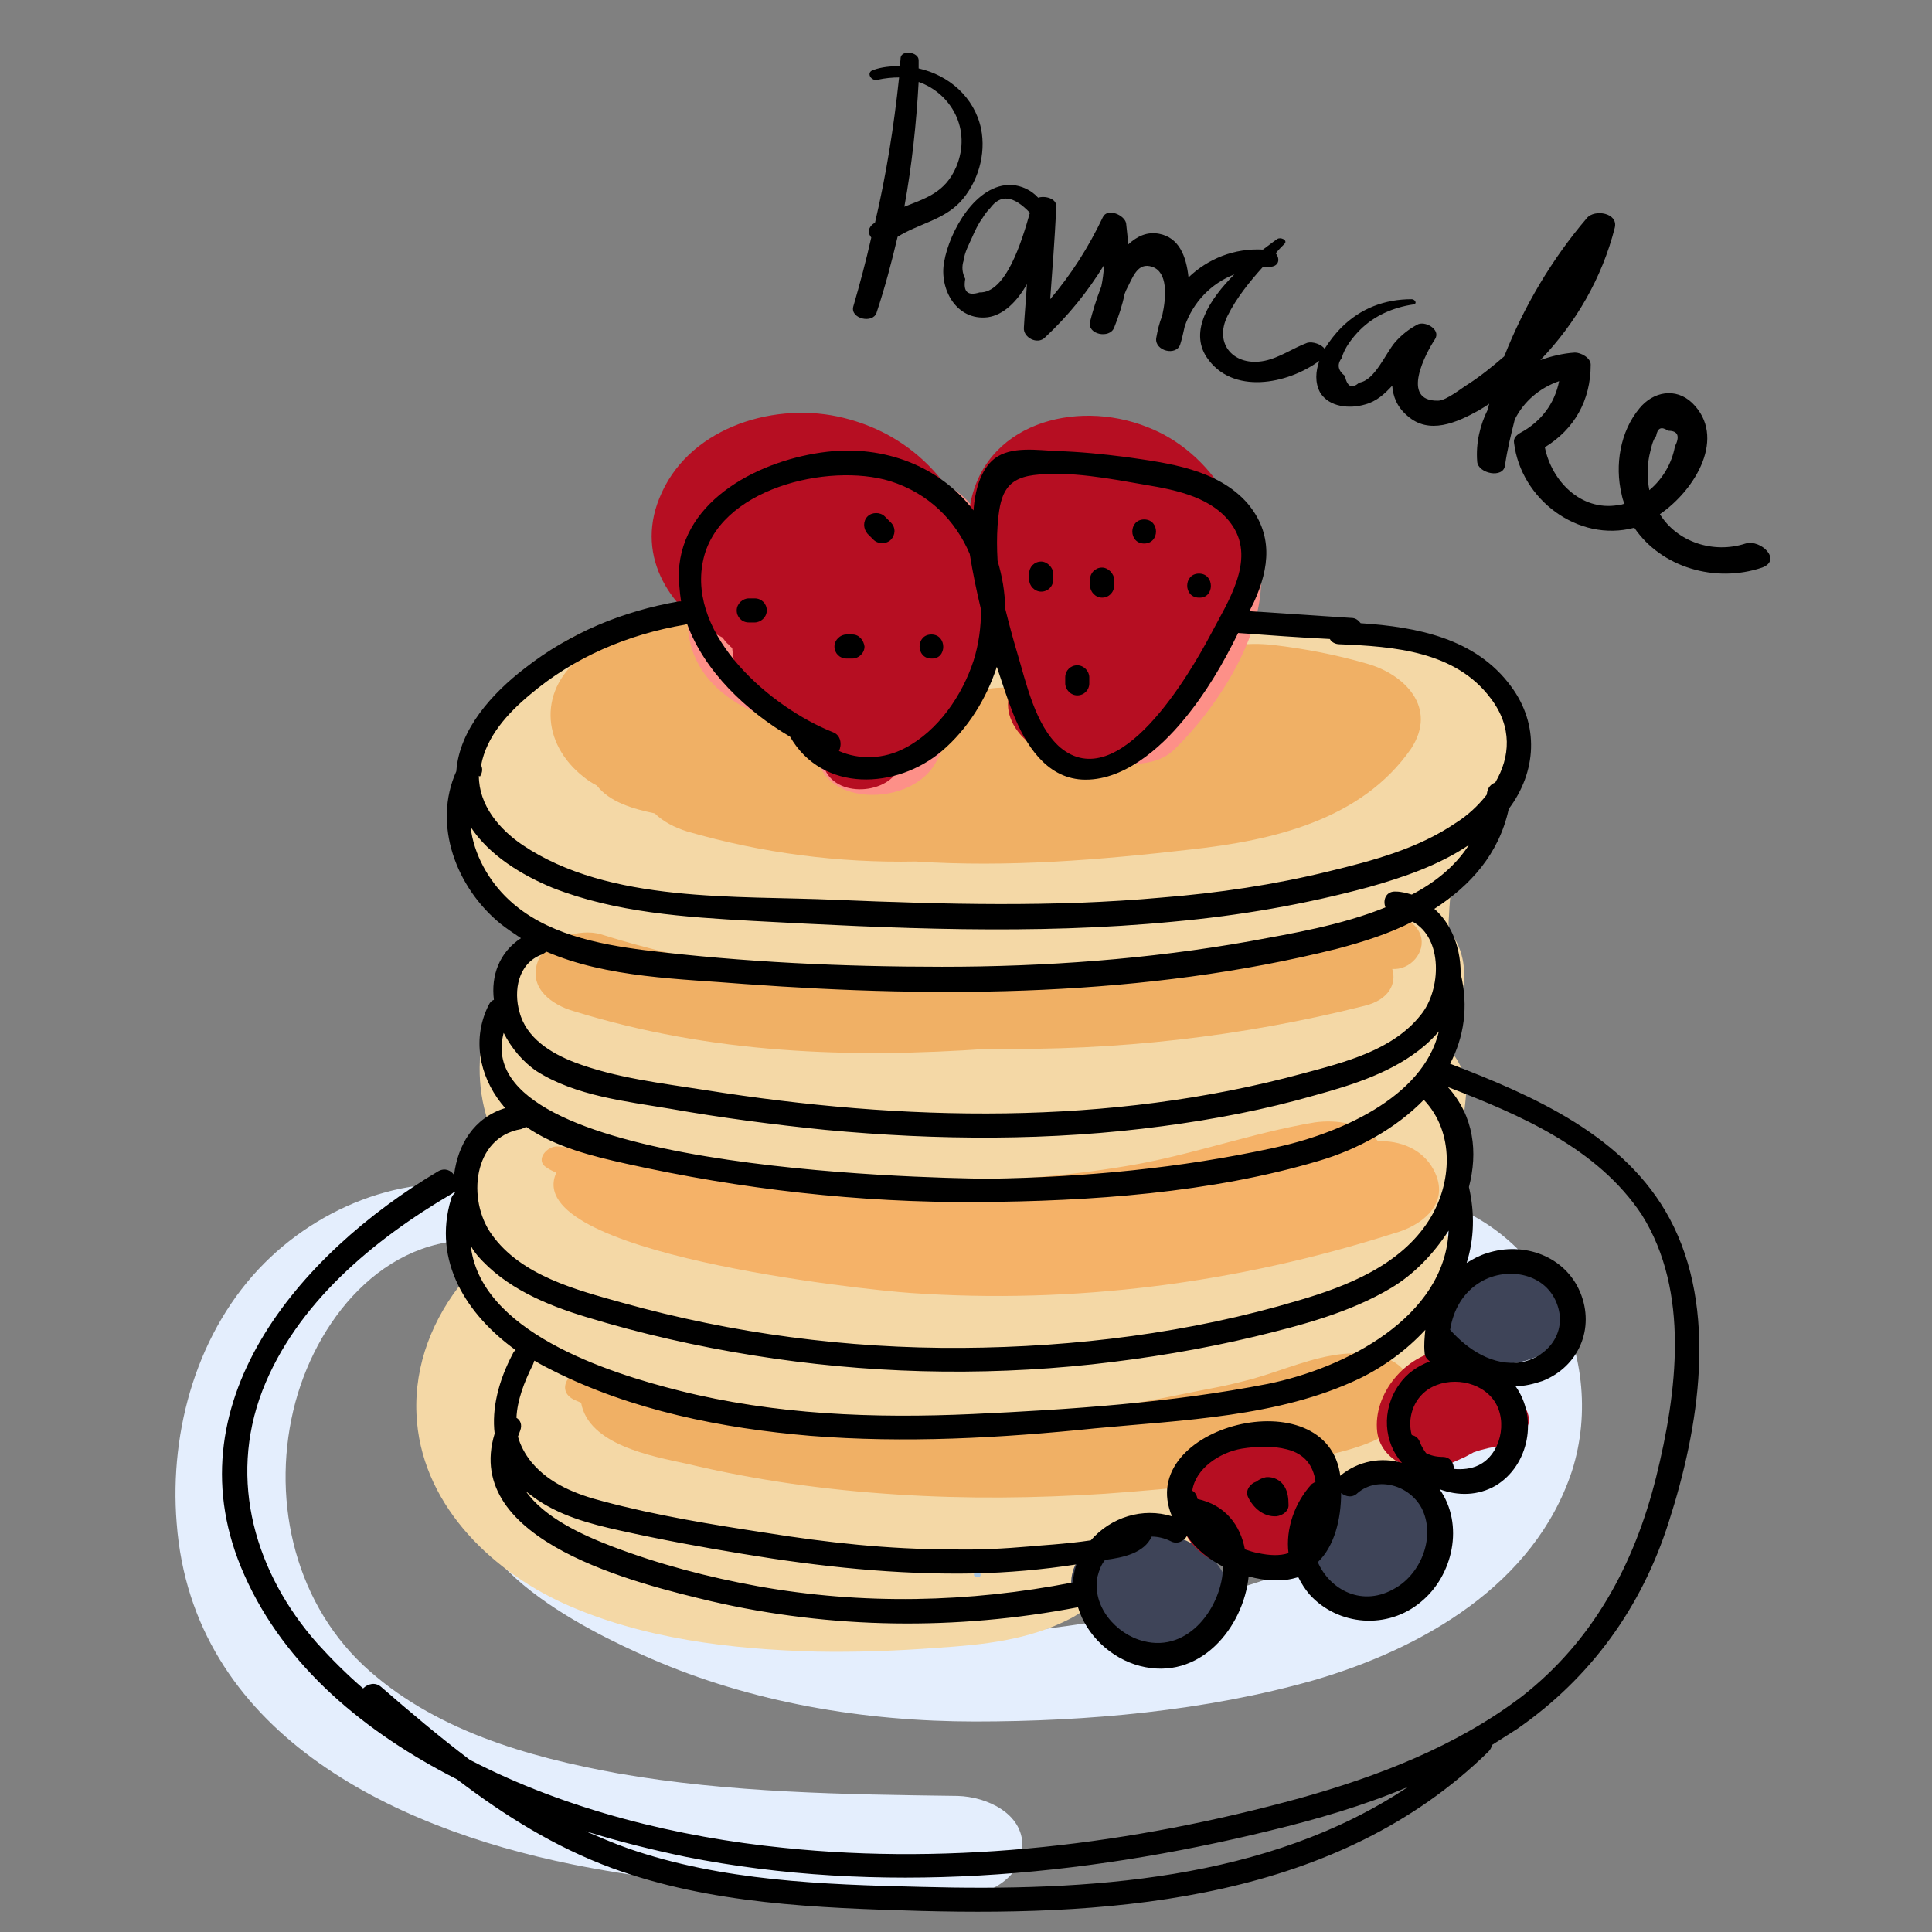 <?xml version="1.0" encoding="utf-8"?>
<!-- Generator: Adobe Illustrator 21.1.0, SVG Export Plug-In . SVG Version: 6.00 Build 0)  -->
<svg version="1.1" id="Layer_1" xmlns="http://www.w3.org/2000/svg" xmlns:xlink="http://www.w3.org/1999/xlink" x="0px" y="0px"
	 viewBox="0 0 257 257" style="enable-background:new 0 0 257 257;" xml:space="preserve">
<rect x="0" y="0" width="257" height="257" fill="#808080" stroke="none"/>
<style type="text/css">
	.st0{fill:#E4EEFD;}
	.st1{fill:#F4D8A6;}
	.st2{fill:#F0B065;}
	.st3{fill:#FD9088;}
	.st4{fill:#F5B268;}
	.st5{fill:#3E4458;}
	.st6{fill:#B60E22;}
	.st7{fill:#A8C6E2;}
</style>
<title>doughnut</title>
<g>
	<path class="st0" d="M127.4,238.9c-15.1-0.2-30.3-0.4-45.2-3c-12.1-2.2-24.7-5.8-33.9-14.4c-9.4-8.9-12.3-22.7-9-35
		c3.2-11.8,12.7-22.9,26-21.4c4.8,0.5,8-4.8,2.3-6.5c-11.5-3.4-24.1,1.1-32.4,9.4c-8.9,8.9-12.7,22.2-11.7,34.6
		c2.1,27.7,28.4,40.5,52.6,45.4c16.8,3.4,34.1,3.9,51.2,4.3c3.8,0.1,8.7-2.4,8.7-6.7C136.1,241.2,131.2,239,127.4,238.9z"/>
	<path class="st0" d="M187.8,159c-4.7-0.7-11,0.5-12.8,5.6c-1.8,5.1,3,8.7,7.3,9.9c-1-0.3,0.8,0.3,1.4,0.5c0,0,1.3,0.9,1.6,1.1
		c0.7,0.7,2.1,2.5,2.8,3.9c1.9,4.1,2,8.4,0.4,12.6c-3.5,9.6-12.6,15.2-21.9,18.1c-20.8,6.7-45.5,9.1-67,4.8
		c-6.4-1.3-12.6-3.2-18.6-6c-5.6-2.6-13.9-7-12.9-14.4c0.3-2.2-3.4-1.8-4.1-0.4c-6.5,12.2,14,22.2,22.5,25.9
		c13.5,5.9,28.5,8.4,43.2,8.4c14.9,0,30.7-1.4,45.1-5.5c14.4-4.2,29.3-12.7,34.3-27.8C214.1,180.1,204.7,161.6,187.8,159z"/>
	<path class="st1" d="M192.2,163.5c0.1,0.3-0.3-3.1-0.3-3.1c0-0.2,0-0.4,0-0.6c1.1-1.5,1.8-3.2,1.9-5.3c0-0.6,0-1.1,0-1.7
		c0.6-2.3,1-4.6,1.2-7c0.2-2.7-0.9-4.9-2.6-6.6c-0.1-0.5-0.2-1-0.4-1.5c1.2-1.7,2.1-3.6,2.5-5.6c0.7-3.3,0-6.2-1.8-8.4
		c0-0.4,0-0.7,0-1.1c0.1-1.3,0.1-2.6,0.3-3.9c0.4-0.3,0.8-0.7,1.2-1.1c2-2.1,3.6-4.9,4.5-7.9c5.4-6.9,3.3-17.7-5.2-21.6
		c-0.9-0.4-1.8-0.7-2.8-1c-1.1-0.4-2.3-0.6-3.5-0.8c-1.9-1.2-4-2.1-6.2-2.6c-2.7-0.6-5.6-0.8-8.4-0.4c-3-0.2-6,0.2-8.3,1
		c-6.2-3.4-14.9-2.7-19.5,3c-0.4,0.4-0.7,0.9-1.1,1.4c-0.9-0.8-2-1.5-3.3-2.1c-6.2-2.9-17.4-1.4-19.8,6.2c-0.4,1.4-0.9,2.9-1.3,4.4
		c-2.3-0.5-4.7-0.5-6.8,0.2c-1,0.3-2,0.7-2.9,1.1c-1.3-3.6-3.2-6.9-6.3-9.8c-6.5-6.2-16.9-8.3-25.3-4.8c-4.1,1.7-7.9,4.8-9.9,8.7
		c-8.3,4.7-10.8,19.1-4.4,26.1c0.8,0.9,2,1.5,3.3,1.7c1.5,2.1,3.3,4,5.3,5.7c-4.4,2.7-6.9,6.1-8,11.3c-1,4.9-0.5,9.8,1.6,14.2
		c-6,3.4-6.9,12.5-4.2,18.7c-4.1,5-6.6,11.2-6.3,17.8c0.5,11.6,9.5,20.6,19.6,25.2c10.4,4.7,22.3,6.1,33.6,6.4
		c5.3,0.1,10.7-0.1,16-0.5c6.1-0.4,12.2-1,17.8-3.9c2.8-1.5,5.3-3.9,6-6.7c6.7,0.8,14-2.2,19.2-6.3c0.6-0.5,1.2-1,1.8-1.5
		c1.2,0.5,2.5,0.9,3.8,1.2c7.5,1.4,14.1-1.7,17.7-8.2c3.7-6.7,5.6-16.5,3.8-24C194.4,167.5,192.9,165.8,192.2,163.5z"/>
	<path class="st2" d="M181.9,88.3c-4.1-1.2-8.3-2-12.5-2.5c-3.6-0.4-7.5-0.1-10.2,2.7c-1.8,1.9-2.7,4.8-1.5,7.2
		c-2.2-0.2-6.1,1.5-8.2,2c-1.2,0.3-2.8,0.9-4.3,1.2c-0.7,0-1.4,0.1-2.1,0.1c0-0.1,0-0.2,0-0.3c0-6.7-9.3-8.6-14.2-6.3
		c-3.3,1.5-5.5,3.6-6.8,6.4c-3.4-0.4-6.8-0.9-10.2-1.6c-2.6-0.5-5.2-1.2-7.8-1.8c1-1,1.8-2.2,2-3.7c0.6-4.2-3-7.8-7.1-8.3
		c-7-1-15.3-0.6-21.3,3.7c-6.1,4.4-5.8,11.8,0,16.3c0.5,0.4,1.1,0.8,1.7,1.1c1.7,2.2,4.8,3.1,7.7,3.7c1.1,1.1,2.7,1.9,4.3,2.4
		c10,2.9,20.2,4.2,30.4,4c12.3,0.8,24.4-0.2,36.6-1.6c10.9-1.2,22.7-3.9,29.3-13.4C191.3,94.1,186.8,89.7,181.9,88.3z"/>
	<path class="st3" d="M160.5,65.8c-0.6-0.3-1.2-0.6-1.8-0.8c-4.3-4.9-12.8-5.6-18.5-1.8c-0.3,0.2-0.5,0.4-0.7,0.6
		c-3.1,0.1-6.4,1.4-8.6,3.6c-0.3,0.3-0.6,0.7-0.9,1c-1.5-2.6-4-4.4-7.9-5c-1.8-0.3-3.7-0.3-5.5,0c-4.4-1.7-9.8-1.3-13.9,0.9
		C95.4,68,89.6,78,92,86.2c1.3,4.3,5,7.2,9,8.8c0.7,0.3,8.1,2.3,7.9,3.1c-2,9.1,12,9.9,15.6,3.3c2.1-3.9,4.9-10.5,6.4-17.1
		c2.7,4.6,6.2,9.2,7.1,13.3c1,4.4,6.4,5.3,10.6,3.8c2.8,0.5,5.8,0.1,7.6-1.7C164.5,91.7,175.1,73.5,160.5,65.8z"/>
	<path class="st2" d="M188.8,124c-1.3-2.5-4.6-2.6-6.9-1.8c-1.7,0.6-3.3,1.3-4.9,2.2c-1,0.6-2,1.2-2.9,1.9c-30.8,5.4-64,7.5-94.1-2
		c-3-0.9-7.4,0.6-8.5,3.7c-1.2,3.5,2,5.7,4.8,6.5c18.4,5.7,36.8,6.3,55.3,5c16.8,0.3,33.6-1.6,49.9-5.7c3.3-0.8,4.3-3,3.7-4.9
		c0.1,0,0.3,0,0.4,0C188,128.8,189.9,126.2,188.8,124z"/>
	<path class="st4" d="M190.7,155.6c-1.5-2.8-4.5-3.9-7.4-3.8c-1.9-2.4-5.5-2.9-8.4-2.5c-8.4,1.4-16.5,4.4-25,5.8
		c-8.3,1.4-16.7,2-25.2,2.2c-8.3,0.2-16.6-0.2-24.9-1.2c-8.6-1-17-2.8-25.6-3.6c-1.4-0.1-3.1,1.8-1.5,2.8c0.4,0.3,0.9,0.5,1.3,0.7
		c-4.9,10.7,41.1,15.6,47.2,16c21.7,1.5,43.4-1.3,64.1-7.9C189.1,163.1,193.1,160.1,190.7,155.6z"/>
	<path class="st2" d="M187.6,183.5c-1.7-3.3-5.6-3.7-8.9-3.4c-4.1,0.4-8.1,2.2-12,3.3c-1.5,0.4-3.1,0.8-4.6,1.1
		c-4.3,0.8-8.5,1.8-12.8,2.4c-0.2,0-0.4,0.1-0.6,0.1c-0.6,0.1-1.3,0.2-1.9,0.3c-5.8,0.8-11.7,1.2-17.5,1.4
		c-17.1,0.5-34.1-1.7-50.5-6.5c-2.6-0.8-5.4,2.8-2.2,4.1c0.2,0.1,0.5,0.2,0.7,0.3c1,5.6,9.4,7.1,14,8.1c9.2,2.2,18.5,3.5,28,4.1
		c9.2,0.6,18.5,0.5,27.7-0.1c9.4-0.7,19.8-1.5,28.7-4.9c0.1,0,0.2-0.1,0.3-0.1c3.1-0.7,6.1-1.5,8.6-3
		C187.2,189.2,189.3,186.6,187.6,183.5z"/>
	<path class="st5" d="M163.1,210.2c-1.5-4.2-6.7-6.5-10.9-6.5c-4.1,0-9.9,2.2-9.7,7.1c0.2,3.7,3.3,6.1,6.8,6.5
		C152.7,222.2,166.3,219.2,163.1,210.2z"/>
	<path class="st5" d="M190.4,204.3c0.4-0.9,0.7-1.8,0.8-2.8c0.5-3.7-5.1-5.2-7.7-4.5c-0.3,0.1-0.6,0.2-0.9,0.3
		c-2.8-0.3-5.7,0.6-7.8,2.2c-1.8,1.4-3.1,3.5-3.1,5.8c0,2,1.6,3.4,3.4,4.2c0,1.3,0.6,2.7,1.9,3.6c2.7,1.9,6.7,2.1,9.4,0
		c1.1-0.9,2.2-1.7,3.3-2.7C191.9,208.4,191.8,206,190.4,204.3z"/>
	<path class="st5" d="M208.9,173.1c-0.4-0.9-1-1.7-1.8-2.4c-0.2-0.1-0.4-0.3-0.6-0.4c-0.5-1.2-1.6-2.3-2.8-2.8
		c-2.8-1.3-6.4-0.9-8.9,0.9c-0.3,0.2-0.5,0.4-0.7,0.6c-2.2,1.2-3.4,3.8-2.4,6.1c-0.3,3.2,2.8,5.5,5.7,6.1c2.9,0.6,6.1,0.1,8.5-1.6
		c0.5-0.4,1-0.8,1.3-1.3c0.6-0.4,1.1-1,1.4-1.7C209.1,175.6,209.4,174.3,208.9,173.1z"/>
	<path class="st6" d="M174.5,195.1c-0.8-1.2-1.9-2.3-3.2-3c-2.1-1.3-4.9-1.5-7.3-1c-0.8,0.2-1.6,0.5-2.4,0.9
		c-0.4,0.2-0.9,0.5-1.3,0.7c-2.5,1.7-4,4.6-3.1,7.5c-0.6,2.5,0.8,5.1,2.9,6.6c3.2,2.3,7.9,2.3,11.3,0.6c3.1-1.5,6.6-4.6,6.6-8.3
		C178,197.1,176.3,195.7,174.5,195.1z"/>
	<path class="st6" d="M201.1,185.6c0-0.1,0-0.1,0-0.2c-1.8-3.6-4.7-6.3-9.1-5.8c-5,0.6-9.4,5.8-8.8,10.9c0.6,4.3,6,6.1,9.7,4.2
		c0.7-0.3,1.3-0.6,2-0.9c0,0,1.3-0.7,1.1-0.6c1.4-0.5,2.5-0.7,3.8-0.9c1.6-0.2,3.3-1.6,3.6-3.2C203.4,187.6,202.5,186.4,201.1,185.6
		z M198.9,184.6c-0.9-0.3-1.9-0.5-2.9-0.7C196.9,183.6,198.1,183.9,198.9,184.6z"/>
	<path class="st6" d="M152.6,56.8C143,53,130.7,56.4,129,67.5c-0.1,0.8-0.2,1.5-0.2,2.3c-3-7-8.9-12.6-17.4-14.4
		c-9.1-1.9-20.1,1.8-23.7,10.9c-3.2,7.9,1.6,15.1,8.4,18.5c0.3,0.4,0.5,0.7,0.9,1c0.1,0.2,0.3,0.3,0.4,0.4c0.3,3.7,1.9,7.1,5.2,9.2
		c1.4,2.2,3.7,3.7,6.5,3.5c0,1,0.2,2,0.5,3.1c1.4,4.3,8.8,3.7,10.1-0.1c0,0,0.1,0.1,0.1,0.1c0.2-0.8,0.6-1.6,0.9-2.4
		c2.1-0.1,4.2-0.9,5.2-2.3c3.8-5.2,5.4-11.4,5.2-17.5c1.7,3.6,3.6,6.9,4,10.7c-1.3,2-1.5,4.4,0.3,6.8c2.9,3.8,9.4,4.8,13.6,2.7
		c8.6-4.2,15.6-11.6,16.8-21.4C167,69.6,161.2,60.1,152.6,56.8z"/>
	<path class="st7" d="M130,209.1c-0.6,0-0.6,0.7,0,0.7C130.6,209.9,130.6,209.1,130,209.1z"/>
	<path d="M222.1,162.1c-5.9-11-18-16.3-29.2-20.6c1.8-3.5,2.5-7.5,1.4-12c0,0,0,0,0-0.1c0-0.9-0.1-1.9-0.3-2.8
		c-0.5-2.3-1.6-4.3-3.2-5.7c4.8-3.1,8.6-7.3,9.9-13.3c3.7-4.9,4.1-11.2,0.3-16.3c-4.7-6.4-12.5-7.9-20-8.4c-0.3-0.4-0.7-0.7-1.2-0.7
		c-4.5-0.3-9.1-0.6-13.6-0.9c0.2-0.4,0.4-0.8,0.6-1.2c2.1-4.6,2.6-9.1-0.9-13.2c-4-4.5-10.5-5.3-16.1-6.1c-3.1-0.4-6.1-0.7-9.2-0.8
		c-2.5-0.1-6.1-0.7-8.3,1c-1.8,1.4-2.6,4.1-2.8,6.9c-4.5-5.9-11.9-8.7-19.5-7.8c-8.6,1-19.3,6.2-19.7,16c0,1.3,0.1,2.6,0.3,3.9
		c-0.1,0-0.2,0-0.3,0c-7.5,1.3-14.5,4.2-20.5,8.9c-4.3,3.3-8.7,8.1-9.1,13.7c-3.2,7.1,0,15.5,5.9,20.3c0.9,0.7,1.8,1.3,2.7,1.9
		c-2.9,1.9-4,5-3.6,8.2c-0.3,0.1-0.5,0.3-0.7,0.7c-2.2,4.4-1.3,9.3,1.7,13.1c0.2,0.2,0.3,0.4,0.5,0.6c-4.2,1.3-6.3,4.9-6.8,8.9
		c-0.4-0.6-1.2-1-2.1-0.5c-18.5,11-35.9,31.1-25.8,53.7c5.4,12.2,16.1,21,28.3,27.2c6.3,4.8,13,9,20.6,11.8
		c13.1,4.8,27.3,5.3,41.1,5.7c26.5,0.7,55.5-1.6,75.5-21.2c0.3-0.3,0.4-0.6,0.5-0.9c1.1-0.7,2.2-1.4,3.3-2.1
		c9.8-6.8,16.6-16.2,20.2-27.6C226,190,228.6,174.2,222.1,162.1z M132.7,69.9c0.3-3.7,0.8-6.2,4.8-6.7c4.7-0.6,10.3,0.5,14.9,1.3
		c4.2,0.7,9.1,1.7,11.6,5.5c3,4.6-0.7,10.1-2.9,14.3c-2.8,5.3-12.3,21.7-20.1,15.1c-3.3-2.9-4.5-8.6-5.7-12.6
		c-0.6-2-1.1-3.9-1.6-5.9c0-2.1-0.4-4.3-1-6.3C132.6,72.9,132.6,71.4,132.7,69.9z M93.5,74.7c1.9-9.7,16.7-13.2,24.9-10.7
		c5.1,1.6,8.7,5.2,10.6,9.7c0.4,2.5,0.9,4.9,1.5,7.4c0,2.3-0.3,4.6-1,6.8c-1.5,4.6-4.7,9.3-9.1,11.6c-2.8,1.5-6.1,1.6-8.8,0.4
		c0.4-0.8,0.3-2.1-0.8-2.5C102.5,94.1,91.5,84.6,93.5,74.7z M63.9,103.2c0.3-0.5,0.3-1,0.1-1.4c0.7-3.8,3.5-6.9,6.5-9.4
		c5.9-5,13-8,20.6-9.3c0.1,0,0.2-0.1,0.3-0.1c2.3,6.3,7.9,11.6,13.7,15c4.3,7.5,14.2,7,20.2,1.9c3.4-2.9,5.9-6.9,7.3-11.2
		c0.7,2.1,1.4,4.3,2.2,6.3c1.6,4,4.3,8.4,9.1,8.7c5.4,0.3,10.4-4.1,13.6-8c2.9-3.5,5.2-7.4,7.2-11.5c4.1,0.3,8.1,0.6,12.2,0.8
		c0.2,0.4,0.7,0.7,1.3,0.7c7.2,0.3,15.4,0.9,20.1,7.2c2.9,3.8,2.6,7.8,0.6,11.2c-0.6,0.2-1,0.7-1.1,1.4c0,0.1,0,0.2-0.1,0.3
		c-1.1,1.4-2.5,2.7-4.1,3.7c-5,3.4-11,5-16.8,6.4c-7.3,1.8-14.8,2.9-22.3,3.5c-14.4,1.3-28.9,0.9-43.3,0.3
		c-13.3-0.6-30.1,0.5-41.7-7.3c-3.1-2.1-5.8-5.3-5.8-9.2C63.8,103.3,63.9,103.3,63.9,103.2z M67.7,119.7c-2.7-2.5-4.7-6.1-5.1-9.7
		c2.5,3.8,6.8,6.4,10.9,8.1c8.4,3.3,17.6,3.9,26.6,4.4c18.6,1,37.4,1.9,56,0.1c8.8-0.8,17.5-2.3,26-4.6c4.6-1.3,9.3-2.9,13.3-5.6
		c-1.8,2.8-4.5,5-7.6,6.6c-0.7-0.2-1.4-0.4-2.1-0.4c-1.3-0.1-1.8,1.1-1.4,2.1c-5.9,2.4-12.6,3.5-18,4.5c-13.5,2.4-27.3,3.4-41,3.4
		c-13.1,0-26.4-0.6-39.5-2.2C79.5,125.6,72.5,124.2,67.7,119.7z M72,127c0.3-0.1,0.5-0.3,0.7-0.4c8.1,3.5,17.9,3.6,26.4,4.3
		c26.2,1.9,53.2,1.7,78.8-4.7c3.4-0.9,6.9-2,10-3.6c4.1,2.2,3.8,9.1,1.1,12.4c-3.7,4.7-10.1,6.3-15.7,7.8
		c-12.9,3.5-26.2,5.1-39.5,5.3c-13.4,0.2-26.8-1-40-3.1c-5.7-0.9-11.9-1.6-17.4-3.7c-3.1-1.2-6.4-3.2-7.3-6.7
		C68.3,131.8,68.9,128.2,72,127z M67,137.4c1,2,2.6,3.9,4.4,5.1c5.2,3.3,11.9,4,17.8,5c6.8,1.2,13.7,2.1,20.6,2.8
		c14.9,1.4,30,1.5,44.9-0.5c6.8-0.9,13.6-2.2,20.2-4.1c5.1-1.4,10.5-3.1,14.6-6.6c0.7-0.6,1.3-1.2,1.9-1.9
		c-2.1,8.9-13.5,13.7-22,15.5c-12.4,2.7-25.2,3.9-37.9,4.1C122,156.7,62.2,155.4,67,137.4z M69.3,150.2c0.3-0.1,0.5-0.2,0.7-0.3
		c3.9,2.7,8.8,3.9,13.3,4.9c15.3,3.4,31,5.2,46.7,5.1c15-0.1,31.1-1.2,45.5-5.5c5.1-1.5,10.2-4.3,13.9-8.1c4.1,4.3,3.8,11.1,0.7,16
		c-3.8,6-10.9,8.8-17.4,10.7c-14.4,4.3-29.7,6.2-44.7,6.3c-15.3,0.1-30.5-1.9-45.2-6c-6.1-1.7-13.5-3.6-17.4-9.1
		C62.1,159.6,62.9,151.3,69.3,150.2z M63.5,167c3.7,4.3,9.2,6.6,14.5,8.2c7.2,2.2,14.7,3.9,22.2,5.1c14.9,2.4,30,2.8,45,1.2
		c7.3-0.8,14.6-2,21.7-3.7c6.2-1.5,12.7-3.2,18.2-6.5c3-1.8,5.6-4.5,7.6-7.6c-0.5,11.5-13.7,18.3-24.1,20.4
		c-12.8,2.5-26.2,3.4-39.2,4c-13.1,0.6-26.3,0.1-39-3.1c-9.6-2.4-26.7-7.9-27.8-19.5C62.7,166,63.1,166.5,63.5,167z M198.8,186.4
		c1.8,2.7,0.8,7.1-2.1,8.5c-1,0.5-2.2,0.6-3.3,0.5c0-0.8-0.5-1.6-1.5-1.6c-0.9,0-1.6-0.2-2.2-0.5c-0.3-0.4-0.6-0.9-0.8-1.4
		c-0.2-0.6-0.6-0.9-1.1-1c-0.6-2.1,0.1-4.7,2.2-6.1C192.8,183,197,183.7,198.8,186.4z M192.9,176.9c0.4-2.6,1.7-5,4.1-6.4
		c3.6-2.1,8.8-1.1,10.2,3.2c1.2,3.6-1.3,6.8-4.8,7.5C198.6,181.8,195.2,179.5,192.9,176.9z M171.4,206.6c-1.2,0.4-2.6,0.3-4,0
		c-0.6-0.1-1.2-0.3-1.8-0.5c-0.6-3.2-2.6-5.9-6.3-6.7c-0.1-0.5-0.3-0.9-0.7-1.1c0.4-2.9,3.6-5.1,6.6-5.6c1.9-0.3,4.1-0.4,6,0.1
		c2.4,0.6,3.5,2.2,3.8,4.3c-0.2,0.1-0.3,0.2-0.5,0.3C172.2,199.9,171,203.4,171.4,206.6z M162.7,208.4c-0.1,5.2-4.5,11.5-10.6,9.9
		c-3.6-0.9-6.9-4.6-6.1-8.6c0.2-0.8,0.5-1.6,1-2.2c2.4-0.3,5.2-0.9,6.2-3.1c0.8,0,1.7,0.2,2.5,0.6c0.9,0.5,1.8,0,2.2-0.7
		C159.1,206.1,160.8,207.4,162.7,208.4z M155.9,201.7c-3.9-1.2-8.1,0.1-10.8,3.2c-3.3,0.5-7.2,0.7-8,0.8c-3.5,0.3-7,0.5-10.6,0.4
		c-8.3,0-16.5-0.9-24.6-2.2c-7.2-1.1-14.6-2.3-21.7-4.2c-3.5-0.9-7.1-2.3-9.5-5.2c-0.9-1.1-1.5-2.3-1.8-3.4c0.1-0.3,0.2-0.5,0.3-0.8
		c0.3-0.8,0-1.4-0.5-1.7c0.1-2.3,1-4.7,2.2-7.1c0.1-0.2,0.1-0.4,0.2-0.5c0.8,0.5,1.6,0.9,2.4,1.3C84,187.6,96,190,107.8,191
		c12.6,1,25.3,0.3,37.9-1c11.6-1.1,24.4-1.5,35.1-6.6c3.3-1.6,6.3-3.8,8.8-6.5c-0.1,1-0.2,2-0.1,3c0,0.5,0.3,0.9,0.7,1.2
		c-1.6,0.6-3.1,1.6-4.1,3.1c-2.4,3.4-2,7.7,0.4,10.4c-2.7-0.8-5.8-0.3-8.2,1.7c0,0,0,0,0,0.1C176.7,183.1,150.8,189.7,155.9,201.7z
		 M143.2,208.1c-0.3,0.8-0.4,1.6-0.5,2.4c-13.8,2.7-28,3-41.9,0.5c-6.6-1.2-13.1-2.9-19.4-5.3c-3.9-1.5-9-3.8-11.5-7.4
		c0.3,0.3,0.6,0.5,1,0.8c3.4,2.5,7.5,3.6,11.6,4.5c5.4,1.2,10.8,2.2,16.3,3.1c10.2,1.7,20.5,2.8,30.8,2.6
		C134.1,209.2,138.7,208.8,143.2,208.1z M178.4,198.6c0.6,0.5,1.5,0.7,2.2,0c2.7-2.3,6.9-1,8.5,2c1.9,3.7,0,8.6-3.4,10.6
		c-4.4,2.7-8.8,0.3-10.4-3.4C177.5,205.7,178.4,202.1,178.4,198.6z M122.5,251c-13.1-0.3-26.5-0.8-38.9-5.1c-2-0.7-3.8-1.5-5.7-2.3
		c4.5,1.4,9,2.5,13.3,3.4c25.7,5.1,52.5,2.7,77.8-3.5c6.2-1.5,12.4-3.3,18.3-5.8C168.6,250.2,144.6,251.6,122.5,251z M220.3,196.5
		c-2.9,11.6-8.4,21.8-17.9,29.2c-8.7,6.6-19.1,10.6-29.5,13.5c-22.2,6.1-45.8,9-68.7,6.6c-13.9-1.4-28.8-5-41.7-11.7
		c-4.1-3.1-8-6.4-11.8-9.7c-0.8-0.7-1.8-0.4-2.4,0.2c-2.2-1.9-4.2-3.9-6.1-6c-8.2-9.3-11.9-21.6-7.3-33.6
		c4.5-11.6,14.8-20.1,25.2-26.2c0.1-0.1,0.3-0.2,0.4-0.3c0,0.1,0,0.2,0,0.2c-0.2,0.2-0.4,0.4-0.5,0.8c-2.5,8.3,2.1,15.4,8.6,20.1
		c-0.2,0.1-0.3,0.3-0.4,0.5c-1.9,3.6-2.8,7.3-2.4,10.6c-4.4,14.4,19.2,20,28.8,22.3c16,3.7,32.6,3.9,48.8,0.8
		c1.1,3.7,4.4,6.8,8.2,7.8c8,2.1,13.8-5.1,14.5-11.9c1.1,0.3,2.2,0.5,3.3,0.5c1.2,0.1,2.3-0.1,3.3-0.4c0.4,0.8,0.9,1.6,1.5,2.3
		c3.8,4.2,10.4,4.7,14.8,1c4.3-3.5,5.8-10.3,2.5-15c2.4,0.9,5.1,0.9,7.5-0.5c4.4-2.7,5.6-9,2.6-13.2c1.2,0,2.4-0.3,3.6-0.7
		c4.8-1.9,7-7,5-11.8c-2-4.8-7.5-6.8-12.4-5.2c-1,0.3-1.9,0.8-2.7,1.3c1-3.2,1.1-6.6,0.3-10.1c0,0,0,0,0,0c1.2-4.6,0.7-9.4-2.8-13.3
		c9.6,3.7,19.9,8.1,25.8,17C224.8,171.8,223.1,185.2,220.3,196.5z"/>
	<path d="M100.4,79.6h-0.8c-0.8,0-1.6,0.7-1.6,1.6c0,0.9,0.7,1.6,1.6,1.6h0.8c0.8,0,1.6-0.7,1.6-1.6C102,80.3,101.3,79.6,100.4,79.6
		z"/>
	<path d="M118.5,69.5l-0.8-0.8c-0.6-0.6-1.7-0.6-2.3,0c-0.6,0.6-0.6,1.6,0,2.3c0.3,0.3,0.5,0.5,0.8,0.8c0.6,0.6,1.7,0.6,2.3,0
		C119.1,71.2,119.2,70.2,118.5,69.5z"/>
	<path d="M113.4,84.4h-0.8c-0.8,0-1.6,0.7-1.6,1.6c0,0.9,0.7,1.6,1.6,1.6h0.8c0.8,0,1.6-0.7,1.6-1.6
		C114.9,85.2,114.3,84.4,113.4,84.4z"/>
	<path d="M123.9,84.4c-2.1,0-2.1,3.2,0,3.2C126,87.7,126,84.4,123.9,84.4z"/>
	<path d="M138.5,74.7c-0.9,0-1.6,0.7-1.6,1.6v0.8c0,0.8,0.7,1.6,1.6,1.6c0.9,0,1.6-0.7,1.6-1.6v-0.8
		C140.1,75.5,139.3,74.7,138.5,74.7z"/>
	<path d="M159.5,76.3c-2.1,0-2.1,3.2,0,3.2C161.6,79.6,161.6,76.3,159.5,76.3z"/>
	<path d="M143.3,88.5c-0.9,0-1.6,0.7-1.6,1.6v0.8c0,0.8,0.7,1.6,1.6,1.6c0.9,0,1.6-0.7,1.6-1.6v-0.8
		C144.9,89.3,144.2,88.5,143.3,88.5z"/>
	<path d="M146.6,75.5c-0.9,0-1.6,0.7-1.6,1.6v0.8c0,0.8,0.7,1.6,1.6,1.6c0.9,0,1.6-0.7,1.6-1.6v-0.8
		C148.2,76.3,147.4,75.5,146.6,75.5z"/>
	<path d="M152.2,69.1c-2.1,0-2.1,3.2,0,3.2C154.3,72.3,154.3,69.1,152.2,69.1z"/>
	<path d="M170.9,197.8c-0.5-0.9-1.5-1.4-2.5-1.3c-0.5,0.1-0.9,0.3-1.3,0.6c0,0,0,0,0,0c-0.7,0.2-1.5,1.1-1.1,2
		c0.7,1.5,2.1,2.7,3.8,2.6c0.8-0.1,1.7-0.7,1.6-1.6C171.4,199.3,171.3,198.5,170.9,197.8z"/>
	<path d="M130.5,17.1c-0.9-4.2-4.3-7.1-8.3-8c0-0.4,0-0.7,0-1.1c0-1.1-2.3-1.4-2.4-0.3c0,0.4-0.1,0.7-0.1,1.1
		c-1.2,0-2.4,0.1-3.5,0.5c-1.1,0.3-0.3,1.6,0.6,1.3c0.9-0.2,1.9-0.3,2.8-0.3c-0.7,6.6-1.7,12.9-3.2,19.3c-0.1,0.1-0.3,0.2-0.4,0.3
		c-0.6,0.6-0.5,1.2-0.1,1.7c-0.7,3.1-1.5,6.1-2.4,9.2c-0.4,1.6,2.6,2.3,3.1,0.8c1.1-3.3,2-6.7,2.8-10.1c2.7-1.7,6-2.2,8.3-4.6
		C130.1,24.3,131.2,20.5,130.5,17.1z M127.2,22.2c-1.5,3.5-4.2,4.2-6.9,5.3c1-5.5,1.6-11.1,1.9-16.6
		C126.5,12.4,129.3,17.2,127.2,22.2z"/>
	<path d="M232.2,72.3c-4.3,1.4-9.1-0.2-11.4-3.9c4.8-3.3,8.9-10.3,4.3-14.8c-2.2-2.1-5.2-1.5-7,0.7c-2.6,3.1-3.3,7.6-2.4,11.4
		c0.1,0.5,0.2,0.9,0.4,1.3c-0.3,0.1-0.6,0.2-0.9,0.2c-4.9,0.8-8.8-3.2-9.7-7.7c3.9-2.4,6.1-6.2,6.1-11c0-0.9-1.3-1.6-2.1-1.6
		c-1.6,0.1-3.2,0.5-4.6,1c4.7-4.9,8.2-10.9,9.9-17.6c0.5-2-2.7-2.5-3.7-1.3c-4.7,5.5-8.4,11.8-11,18.4c-1.5,1.3-3.1,2.6-4.8,3.7
		c-0.7,0.4-2.9,2.2-4,2.2c-5.1,0.1-1.6-6.4-0.4-8.2c0.8-1.3-1.4-2.5-2.4-1.9c-1.1,0.6-2,1.3-2.9,2.3c-1.3,1.5-2.7,5.1-4.8,5.4
		c-1,0.9-1.6,0.5-1.9-0.9c-0.9-0.7-1.1-1.5-0.4-2.4c0.3-1.3,1.5-2.8,2.4-3.7c1.9-1.9,4.4-3,7.1-3.4c0.6-0.1,0.2-0.7-0.2-0.7
		c-3.6,0-6.8,1.2-9.4,3.8c-0.7,0.7-1.5,1.7-2.2,2.8c-0.4-0.6-1.6-1-2.3-0.8c-1.9,0.7-3.7,2-5.7,2.4c-4,0.8-6.8-2.2-4.9-6
		c1.2-2.4,2.9-4.5,4.7-6.5c0.3,0,0.6,0,0.8,0c1.4,0,1.5-1.1,0.9-1.8c0.4-0.5,0.8-0.9,1.2-1.3c0.4-0.5-0.6-0.9-1-0.6
		c-0.6,0.4-1.2,0.9-1.9,1.4c-3.8-0.2-7.3,1.2-9.9,3.7c-0.3-2.9-1.3-5.3-3.9-5.8c-1.6-0.3-2.9,0.3-4.1,1.4c-0.1-0.9-0.2-1.9-0.3-2.8
		c-0.2-1.1-2.5-2.1-3.1-0.8c-1.9,4-4.2,7.6-7,10.9c0.3-4,0.6-8,0.8-12c0,0,0,0,0,0l0,0c0-0.1,0-0.2,0-0.3c0.1-1.1-1.5-1.5-2.4-1.2
		c-0.9-1-2.2-1.6-3.5-1.7c-4.8-0.2-8.3,6.2-9,10.2c-0.7,3.6,1.6,7.9,5.8,7.4c2.1-0.3,3.9-2.1,5.2-4.4c-0.1,1.9-0.3,3.9-0.4,5.8
		c-0.1,1.3,1.8,2.3,2.8,1.3c3.1-2.9,5.7-6.1,7.9-9.7c-0.1,1-0.2,2-0.4,2.9c-0.7,1.8-1.2,3.5-1.5,4.7c-0.4,1.7,2.6,2.3,3.2,0.8
		c0.6-1.5,1.1-3,1.4-4.5c0.1-0.2,0.1-0.3,0.2-0.5c0.9-1.7,1.5-3.8,3.5-3.1c2,0.7,1.9,3.8,1.3,6.5c-0.4,1-0.6,1.9-0.8,3
		c-0.2,1.7,2.7,2.4,3.2,0.8c0.2-0.6,0.4-1.5,0.6-2.4c1.1-3.2,3.5-5.7,6.6-6.9c-3.3,3.3-6,7.5-3.7,11c3.4,5.1,10.8,3.6,15,0.5
		c-0.5,1.4-0.6,2.9,0.1,4.2c1.2,2,4,2.2,6,1.6c1.5-0.4,2.6-1.4,3.6-2.5c0.1,1.4,0.6,2.8,2,4c2.9,2.6,6.6,0.9,9.5-0.7
		c0.5-0.3,1-0.6,1.4-0.9c-0.1,0.3-0.1,0.5-0.2,0.8c-1,2-1.6,4.4-1.4,6.9c0.1,1.6,3.5,2.3,3.7,0.5c0.3-2.1,0.8-4.1,1.3-6.1
		c1.2-2.4,3.3-4.2,5.9-5.1c-0.6,3-2.4,5.4-5.2,6.9c-0.5,0.3-0.9,0.7-0.8,1.3c0.9,7.5,8.5,13.3,16,11.3c3.6,5.3,10.8,7.4,17,5.3
		C237.1,74.5,234.2,71.7,232.2,72.3z M130.3,38.9c-1.6,0.5-2.2-0.1-1.9-1.8c-0.4-0.8-0.5-1.6-0.2-2.5c0.1-1,0.7-2.1,1.1-3
		c0.4-0.9,0.8-1.8,1.4-2.6c0.3-0.5,0.6-0.9,1-1.3c1.4-1.9,3.1-1.7,5.3,0.6C135.9,32.2,133.8,39,130.3,38.9z M221.9,57.3
		c1.3,0,1.6,0.7,0.9,2.1c-0.4,2.2-1.6,4.3-3.4,5.8c-0.3-1.5-0.3-3.1,0-4.6c0.2-0.8,0.4-2,0.9-2.6C220.5,56.9,221,56.7,221.9,57.3z"
		/>
</g>
</svg>
